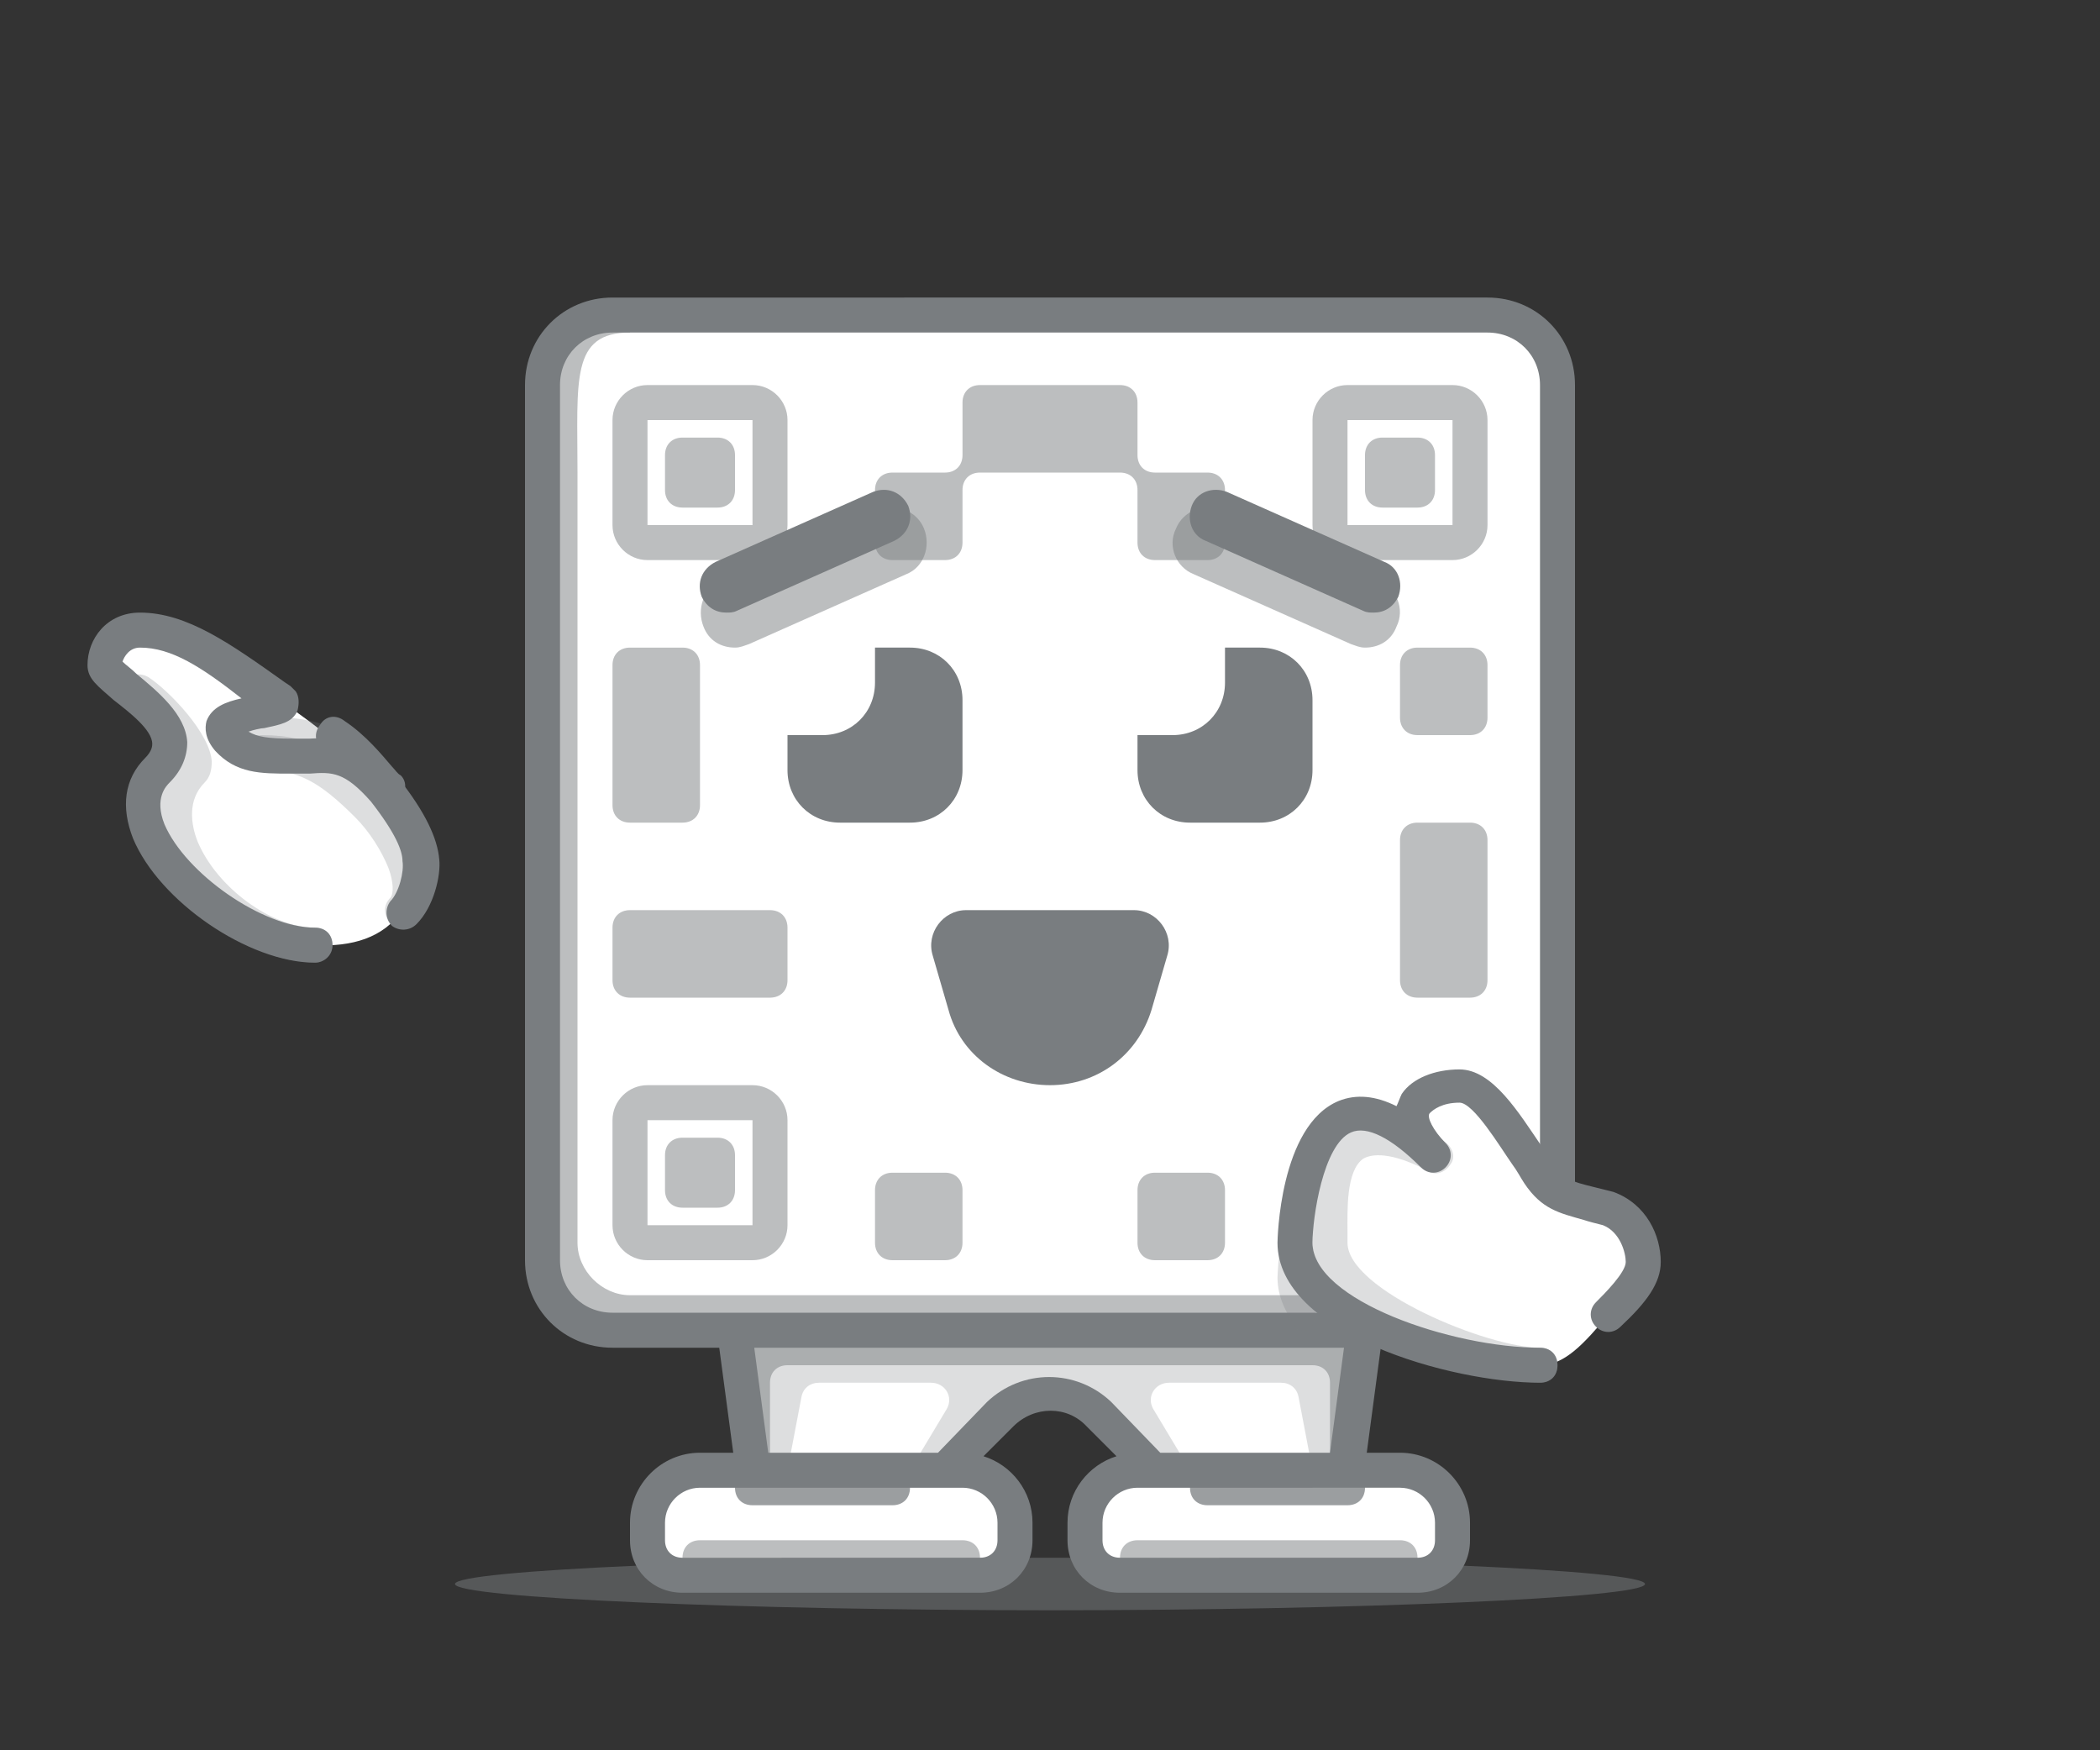 <?xml version="1.0" encoding="utf-8"?>
<!-- Generator: Adobe Illustrator 19.2.1, SVG Export Plug-In . SVG Version: 6.00 Build 0)  -->
<svg version="1.1" id="Ebene_1" xmlns="http://www.w3.org/2000/svg" xmlns:xlink="http://www.w3.org/1999/xlink" x="0px" y="0px"
	 width="120px" height="100px" viewBox="0 0 120 100" enable-background="new 0 0 120 100" xml:space="preserve">
<rect x="0" y="0" width="120" height="100" fill="#333333" stroke="none"/>
<g>
	<path fill="#FFFFFF" d="M6,38c0-0.9,0.7-2,2-2c2.5,0,4.8,1.7,8,4c0.8,0.6,3.8,2.6,6,5c1,1.2,1.9,2.8,2,4c0,0.7-0.3,2.2-1,3
		c-1.1,1.6-2.9,2.1-5,2c-4.8,0-12.4-6.6-9-10C11.6,41.4,6,38.9,6,38z"/>
	<path fill="#FFFFFF" d="M85,18H35c-2.2,0-4,1.8-4,4v50c0,2.2,1.8,4,4,4h7l1,8h-3c-1.7,0-3,1.3-3,3v1c0,1.1,0.9,2,2,2h17
		c1.1,0,2-0.9,2-2v-1c0-1.7-1.3-3-3-3h-1l3.2-3.2c1.6-1.6,4.1-1.6,5.7,0L66,84h-1c-1.7,0-3,1.3-3,3v1c0,1.1,0.9,2,2,2h17
		c1.1,0,2-0.9,2-2v-1c0-1.7-1.3-3-3-3h-3l1-8h7c2.2,0,4-1.8,4-4V22C89,19.8,87.2,18,85,18z"/>
	<path fill="#FFFFFF" d="M92,69c-2.1-0.6-3-0.5-4-2c-1.1-1.6-2.9-5-4.5-5c-1.2,0-2.1,0.5-2.5,1c-0.7,0.9,0.3,2.3,1,3c-7-7-8,3.3-8,5
		c0,4.3,9.2,7,14,7c1.4,0,2.5-1.2,4-3c1.3-1.3,2-2.2,2-3C94,71,93.4,69.5,92,69z"/>
	<g opacity="0.5">
		<path fill="#797D80" d="M76,74H36c-1.6,0-3-1.4-3-3V27c0-5.3-0.4-8,3-8v-1c-4.5,0-5,2.7-5,7l0.1,46c0,2.8,2.2,5,5,5H76V74z"/>
	</g>
	<g>
		<path opacity="0.25" fill="#797D80" d="M43,76v8h2l0.8-4.2c0.1-0.5,0.5-0.8,1-0.8h6.4c0.8,0,1.3,0.8,0.9,1.5L52,84h2l6-4l6,4h2
			l-2.1-3.5C65.5,79.8,66,79,66.8,79h6.4c0.5,0,0.9,0.3,1,0.8L75,84h2v-8H43z"/>
		<g opacity="0.5">
			<path fill="#797D80" d="M94,90.5c0,0.8-16.6,1.5-34,1.5s-34-0.7-34-1.5S42.6,89,60,89S94,89.7,94,90.5z"/>
		</g>
		<g opacity="0.75">
			<path fill="#797D80" d="M77,86h-8c-0.6,0-1-0.4-1-1s0.4-1,1-1h8c0.6,0,1,0.4,1,1S77.6,86,77,86z"/>
		</g>
		<g opacity="0.5">
			<path fill="#797D80" d="M80,90H65c-0.6,0-1-0.4-1-1s0.4-1,1-1h15c0.6,0,1,0.4,1,1S80.6,90,80,90z"/>
		</g>
		<g opacity="0.5">
			<path fill="#797D80" d="M55,90H40c-0.6,0-1-0.4-1-1s0.4-1,1-1h15c0.6,0,1,0.4,1,1S55.6,90,55,90z"/>
		</g>
		<g opacity="0.5">
			<path fill="#797D80" d="M77,84c-0.6,0-1-0.4-1-1v-4c0-0.6-0.4-1-1-1H45c-0.6,0-1,0.4-1,1v4c0,0.6-0.4,1-1,1s-1-0.4-1-1v-7h36v7
				C78,83.6,77.6,84,77,84z"/>
		</g>
		<g opacity="0.75">
			<path fill="#797D80" d="M51,86h-8c-0.6,0-1-0.4-1-1s0.4-1,1-1h8c0.6,0,1,0.4,1,1S51.6,86,51,86z"/>
		</g>
	</g>
	<g>
		<path fill="#797D80" d="M35,75c-1.7,0-3-1.3-3-3V22c0-1.7,1.3-3,3-3h50c1.7,0,3,1.3,3,3v45c0.6,0.9,1.2,1.2,2,1.5V22
			c0-2.8-2.2-5-5-5H35c-2.8,0-5,2.2-5,5v50c0,2.8,2.2,5,5,5h6.1l0.8,6H40c-2.2,0-4,1.8-4,4v1c0,1.7,1.3,3,3,3h17c1.7,0,3-1.3,3-3v-1
			c0-1.8-1.2-3.3-2.8-3.8l1.7-1.7c1.2-1.2,3.1-1.2,4.2,0l1.7,1.7c-1.6,0.5-2.8,2-2.8,3.8v1c0,1.7,1.3,3,3,3h17c1.7,0,3-1.3,3-3v-1
			c0-2.2-1.8-4-4-4h-1.9l0.8-6h2.9c-1.7-0.5-3.4-1.2-4.8-2H35z M57,87v1c0,0.6-0.4,1-1,1H39c-0.6,0-1-0.4-1-1v-1c0-1.1,0.9-2,2-2h15
			C56.1,85,57,85.9,57,87z M63.5,80.1c-2-1.9-5.1-1.9-7.1,0L53.6,83h-9.7l-0.8-6h33.7l-0.8,6h-9.7L63.5,80.1z M80,85
			c1.1,0,2,0.9,2,2v1c0,0.6-0.4,1-1,1H64c-0.6,0-1-0.4-1-1v-1c0-1.1,0.9-2,2-2H80z"/>
	</g>
	<g opacity="0.5">
		<g>
			<path fill="#797D80" d="M83,24v6h-6v-6H83 M83,22h-6c-1.1,0-2,0.9-2,2v6c0,1.1,0.9,2,2,2h6c1.1,0,2-0.9,2-2v-6
				C85,22.9,84.1,22,83,22L83,22z"/>
		</g>
	</g>
	<g opacity="0.5">
		<g>
			<path fill="#797D80" d="M43,24v6h-6v-6H43 M43,22h-6c-1.1,0-2,0.9-2,2v6c0,1.1,0.9,2,2,2h6c1.1,0,2-0.9,2-2v-6
				C45,22.9,44.1,22,43,22L43,22z"/>
		</g>
	</g>
	<g opacity="0.5">
		<g>
			<path fill="#797D80" d="M43,64v6h-6v-6H43 M43,62h-6c-1.1,0-2,0.9-2,2v6c0,1.1,0.9,2,2,2h6c1.1,0,2-0.9,2-2v-6
				C45,62.9,44.1,62,43,62L43,62z"/>
		</g>
	</g>
	<g>
		<g>
			<path fill="#797D80" d="M60,62L60,62c-2.7,0-5.1-1.7-5.8-4.3l-0.9-3.1c-0.4-1.3,0.6-2.6,1.9-2.6h9.6c1.3,0,2.3,1.3,1.9,2.6
				l-0.9,3.1C65,60.3,62.7,62,60,62z"/>
		</g>
	</g>
	<g opacity="0.5">
		<g>
			<path fill="#797D80" d="M41,29h-2c-0.6,0-1-0.4-1-1v-2c0-0.6,0.4-1,1-1h2c0.6,0,1,0.4,1,1v2C42,28.6,41.6,29,41,29z"/>
		</g>
	</g>
	<g opacity="0.5">
		<g>
			<path fill="#797D80" d="M81,29h-2c-0.6,0-1-0.4-1-1v-2c0-0.6,0.4-1,1-1h2c0.6,0,1,0.4,1,1v2C82,28.6,81.6,29,81,29z"/>
		</g>
	</g>
	<g opacity="0.5">
		<g>
			<path fill="#797D80" d="M84,42h-3c-0.6,0-1-0.4-1-1v-3c0-0.6,0.4-1,1-1h3c0.6,0,1,0.4,1,1v3C85,41.6,84.6,42,84,42z"/>
		</g>
	</g>
	<g opacity="0.5">
		<g>
			<path fill="#797D80" d="M69,72h-3c-0.6,0-1-0.4-1-1v-3c0-0.6,0.4-1,1-1h3c0.6,0,1,0.4,1,1v3C70,71.6,69.6,72,69,72z"/>
		</g>
	</g>
	<g opacity="0.5">
		<g>
			<path fill="#797D80" d="M54,72h-3c-0.6,0-1-0.4-1-1v-3c0-0.6,0.4-1,1-1h3c0.6,0,1,0.4,1,1v3C55,71.6,54.6,72,54,72z"/>
		</g>
	</g>
	<g opacity="0.5">
		<g>
			<path fill="#797D80" d="M84,57h-3c-0.6,0-1-0.4-1-1v-8c0-0.6,0.4-1,1-1h3c0.6,0,1,0.4,1,1v8C85,56.6,84.6,57,84,57z"/>
		</g>
	</g>
	<g opacity="0.5">
		<g>
			<path fill="#797D80" d="M69,27h-1h-2c-0.6,0-1-0.4-1-1v-2v-1c0-0.6-0.4-1-1-1h-8c-0.6,0-1,0.4-1,1v1v2c0,0.6-0.4,1-1,1h-2h-1
				c-0.6,0-1,0.4-1,1v3c0,0.6,0.4,1,1,1h3c0.6,0,1-0.4,1-1v-1v-2c0-0.6,0.4-1,1-1h1h1h6c0.6,0,1,0.4,1,1v2v1c0,0.6,0.4,1,1,1h3
				c0.6,0,1-0.4,1-1v-3C70,27.4,69.6,27,69,27z"/>
		</g>
	</g>
	<g opacity="0.5">
		<g>
			<path fill="#797D80" d="M39,47h-3c-0.6,0-1-0.4-1-1v-8c0-0.6,0.4-1,1-1h3c0.6,0,1,0.4,1,1v8C40,46.6,39.6,47,39,47z"/>
		</g>
	</g>
	<g opacity="0.5">
		<g>
			<path fill="#797D80" d="M44,57h-8c-0.6,0-1-0.4-1-1v-3c0-0.6,0.4-1,1-1h8c0.6,0,1,0.4,1,1v3C45,56.6,44.6,57,44,57z"/>
		</g>
	</g>
	<g opacity="0.5">
		<g>
			<path fill="#797D80" d="M41,69h-2c-0.6,0-1-0.4-1-1v-2c0-0.6,0.4-1,1-1h2c0.6,0,1,0.4,1,1v2C42,68.6,41.6,69,41,69z"/>
		</g>
	</g>
	<g opacity="0.5">
		<path fill="#797D80" d="M78,37c-0.3,0-0.5-0.1-0.8-0.2l-9-4c-1-0.4-1.5-1.6-1-2.6c0.4-1,1.6-1.5,2.6-1l9,4c1,0.4,1.5,1.6,1,2.6
			C79.5,36.6,78.8,37,78,37z"/>
	</g>
	<g>
		<path fill="#797D80" d="M78.5,35c-0.2,0-0.4,0-0.6-0.1l-9-4c-0.8-0.3-1.1-1.2-0.8-2c0.3-0.8,1.2-1.1,2-0.8l9,4
			c0.8,0.3,1.1,1.2,0.8,2C79.6,34.7,79.1,35,78.5,35z"/>
	</g>
	<g opacity="0.5">
		<path fill="#797D80" d="M42,37c-0.8,0-1.5-0.4-1.8-1.2c-0.4-1,0-2.2,1-2.6l9-4c1-0.5,2.2,0,2.6,1c0.4,1,0,2.2-1,2.6l-9,4
			C42.5,36.9,42.3,37,42,37z"/>
	</g>
	<g>
		<path fill="#797D80" d="M41.5,35c-0.6,0-1.1-0.3-1.4-0.9c-0.3-0.8,0-1.6,0.8-2l9-4c0.8-0.3,1.6,0,2,0.8c0.3,0.8,0,1.6-0.8,2l-9,4
			C41.9,35,41.7,35,41.5,35z"/>
	</g>
	<g>
		<g opacity="0.25">
			<path fill="#797D80" d="M23,53c-0.3,0-0.5-0.1-0.7-0.3c-0.4-0.4-0.4-1,0-1.4c0.2-0.2,0.2-0.9-0.1-1.7c-0.4-1-1.1-2.1-1.9-2.9
				C18.2,44.6,17,44,15,44c-0.6,0-1-0.4-1-1s0.4-1,1-1c2.9,0,4.5,1.1,6.7,3.3c1,1,1.9,2.3,2.3,3.6c0.6,1.6,0.5,3-0.3,3.9
				C23.5,52.9,23.3,53,23,53z"/>
		</g>
		<g opacity="0.25">
			<path fill="#797D80" d="M22,46c-0.3,0-0.5-0.1-0.7-0.3c-2.2-2.4-4-2.7-5.3-2.7h-3c-0.6,0-1-0.4-1-1s0.4-1,1-1h3
				c2.5,0,4.7,1.1,6.7,3.3c0.4,0.4,0.3,1-0.1,1.4C22.5,45.9,22.2,46,22,46z"/>
		</g>
		<g opacity="0.25">
			<path fill="#797D80" d="M18,55c-3.7,0-7.3-3.2-8.5-6.1c-0.8-2-0.6-4,0.6-5.3c-0.2-0.7-1.7-2.4-2.7-3.2c-0.5-0.3-0.6-0.9-0.3-1.4
				c0.3-0.5,0.9-0.6,1.4-0.3c1.2,0.8,3.5,3.2,3.6,4.8c0,0.5-0.1,0.9-0.4,1.2c-1,1-0.8,2.4-0.4,3.4c1.1,2.6,4.2,4.9,6.7,4.9
				c0.6,0,1,0.4,1,1S18.5,55,18,55z"/>
		</g>
		<g>
			<path fill="#797D80" d="M18,55c-3.8,0-8.9-3.5-10.4-7.1c-0.7-1.8-0.5-3.4,0.7-4.6c0.4-0.4,0.4-0.7,0.4-0.8c0-0.8-1.3-1.8-2.2-2.5
				C5.6,39.2,5,38.8,5,38c0-1.5,1.1-3,3-3c2.7,0,5.2,1.8,8.3,4l0.3,0.2c0.1,0.1,0.2,0.2,0.3,0.3c0.2,0.3,0.2,0.7,0.1,1.1
				c-0.3,0.7-1,0.8-1.9,1c-0.2,0-0.6,0.1-0.9,0.2c0.5,0.3,1.1,0.4,2.5,0.4l0.4,0c0.2,0,0.4,0,0.6,0c1.7-0.1,3,0.1,5.1,2.3
				c1.5,1.9,2.2,3.4,2.3,4.6c0.1,0.9-0.3,2.7-1.3,3.7c-0.4,0.4-1,0.4-1.4,0.1c-0.4-0.4-0.4-1-0.1-1.4c0.5-0.5,0.8-1.7,0.7-2.3
				c0-0.6-0.4-1.6-1.8-3.4c-1.5-1.7-2.2-1.7-3.5-1.6c-0.2,0-0.5,0-0.7,0l-0.4,0c-1.7,0-3.1,0-4.3-1.3c-0.6-0.7-0.6-1.3-0.5-1.7
				c0.3-0.8,1.1-1.1,2-1.3C11.5,38.1,9.8,37,8,37c-0.6,0-0.9,0.5-1,0.8c0.2,0.2,0.5,0.4,0.8,0.7c1.2,1,2.8,2.3,2.9,3.9
				c0,0.8-0.3,1.6-1,2.3c-0.2,0.2-0.9,0.9-0.3,2.4c1.2,2.8,5.6,5.9,8.6,5.9c0.6,0,1,0.4,1,1S18.5,55,18,55z M6.9,37.7"/>
		</g>
		<g>
			<path fill="#797D80" d="M22,46c-0.3,0-0.5-0.1-0.7-0.3c-0.2-0.2-0.3-0.4-0.5-0.6c-0.6-0.7-1.4-1.6-2.3-2.3
				c-0.5-0.3-0.6-0.9-0.2-1.4c0.3-0.5,0.9-0.6,1.4-0.2c1.2,0.8,2.1,1.9,2.7,2.6c0.2,0.2,0.3,0.4,0.5,0.5c0.4,0.4,0.3,1-0.1,1.4
				C22.5,45.9,22.2,46,22,46z"/>
		</g>
	</g>
	<g>
		<g opacity="0.25">
			<path fill="#797D80" d="M75,66.1c-1.9,2.4-2,6.8-2,6.9c0,1.1,0.5,2.1,1.2,3c0,0,1.5,0.5,0.8-2.6C74.4,72.7,74,71.9,74,71
				C74,70.3,74.2,68,75,66.1z"/>
		</g>
		<g opacity="0.25">
			<path fill="#797D80" d="M88,79c-3,0-13-3.4-13-8c0-0.1,0-0.3,0-0.5c-0.1-1.6-0.2-4.7,1.8-5.9c1.3-0.9,3.2-0.7,5.7,0.6
				c0.5,0.3,0.7,0.9,0.4,1.3c-0.3,0.5-0.9,0.7-1.3,0.4c-1.7-0.9-3-1.1-3.7-0.7c-1,0.7-0.9,3-0.9,4.2c0,0.2,0,0.5,0,0.6
				c0,2.7,8,6,11,6c0.6,0,1,0.4,1,1S88.6,79,88,79z"/>
		</g>
		<g>
			<path fill="#797D80" d="M88,79c-5.1,0-15-2.8-15-8c0-0.1,0.1-6.7,3.5-8.1c1-0.4,2.1-0.3,3.3,0.3c0.1-0.2,0.2-0.5,0.3-0.7
				c0.6-0.9,1.9-1.4,3.3-1.4c1.9,0,3.4,2.5,4.7,4.4c0.2,0.4,0.5,0.7,0.7,1c0.6,0.9,1,1,2.2,1.3c0.4,0.1,0.8,0.2,1.2,0.3
				c1.9,0.7,2.7,2.5,2.7,4c0,1.2-0.8,2.3-2.3,3.7c-0.4,0.4-1,0.4-1.4,0c-0.4-0.4-0.4-1,0-1.4c0.5-0.5,1.7-1.7,1.7-2.3
				c0-0.5-0.3-1.7-1.3-2.1c-0.4-0.1-0.8-0.2-1.1-0.3c-1.4-0.4-2.4-0.6-3.4-2.1c-0.2-0.3-0.4-0.7-0.7-1.1c-0.7-1-2.2-3.5-3-3.5
				c-1,0-1.5,0.4-1.7,0.6c-0.2,0.2,0.2,1,0.9,1.7c0.4,0.4,0.4,1,0,1.4c-0.4,0.4-1,0.4-1.4,0c-1.7-1.7-3.1-2.4-4-2
				C75.6,65.4,75,69.6,75,71c0,3.3,8,6,13,6c0.6,0,1,0.4,1,1S88.6,79,88,79z"/>
		</g>
	</g>
	<g>
		<path fill="#797D80" d="M52,37h-2v2c0,1.7-1.3,3-3,3h-2v2c0,1.7,1.3,3,3,3h4c1.7,0,3-1.3,3-3v-4C55,38.3,53.7,37,52,37z"/>
	</g>
	<g>
		<path fill="#797D80" d="M72,37h-2v2c0,1.7-1.3,3-3,3h-2v2c0,1.7,1.3,3,3,3h4c1.7,0,3-1.3,3-3v-4C75,38.3,73.7,37,72,37z"/>
	</g>
</g>
</svg>
